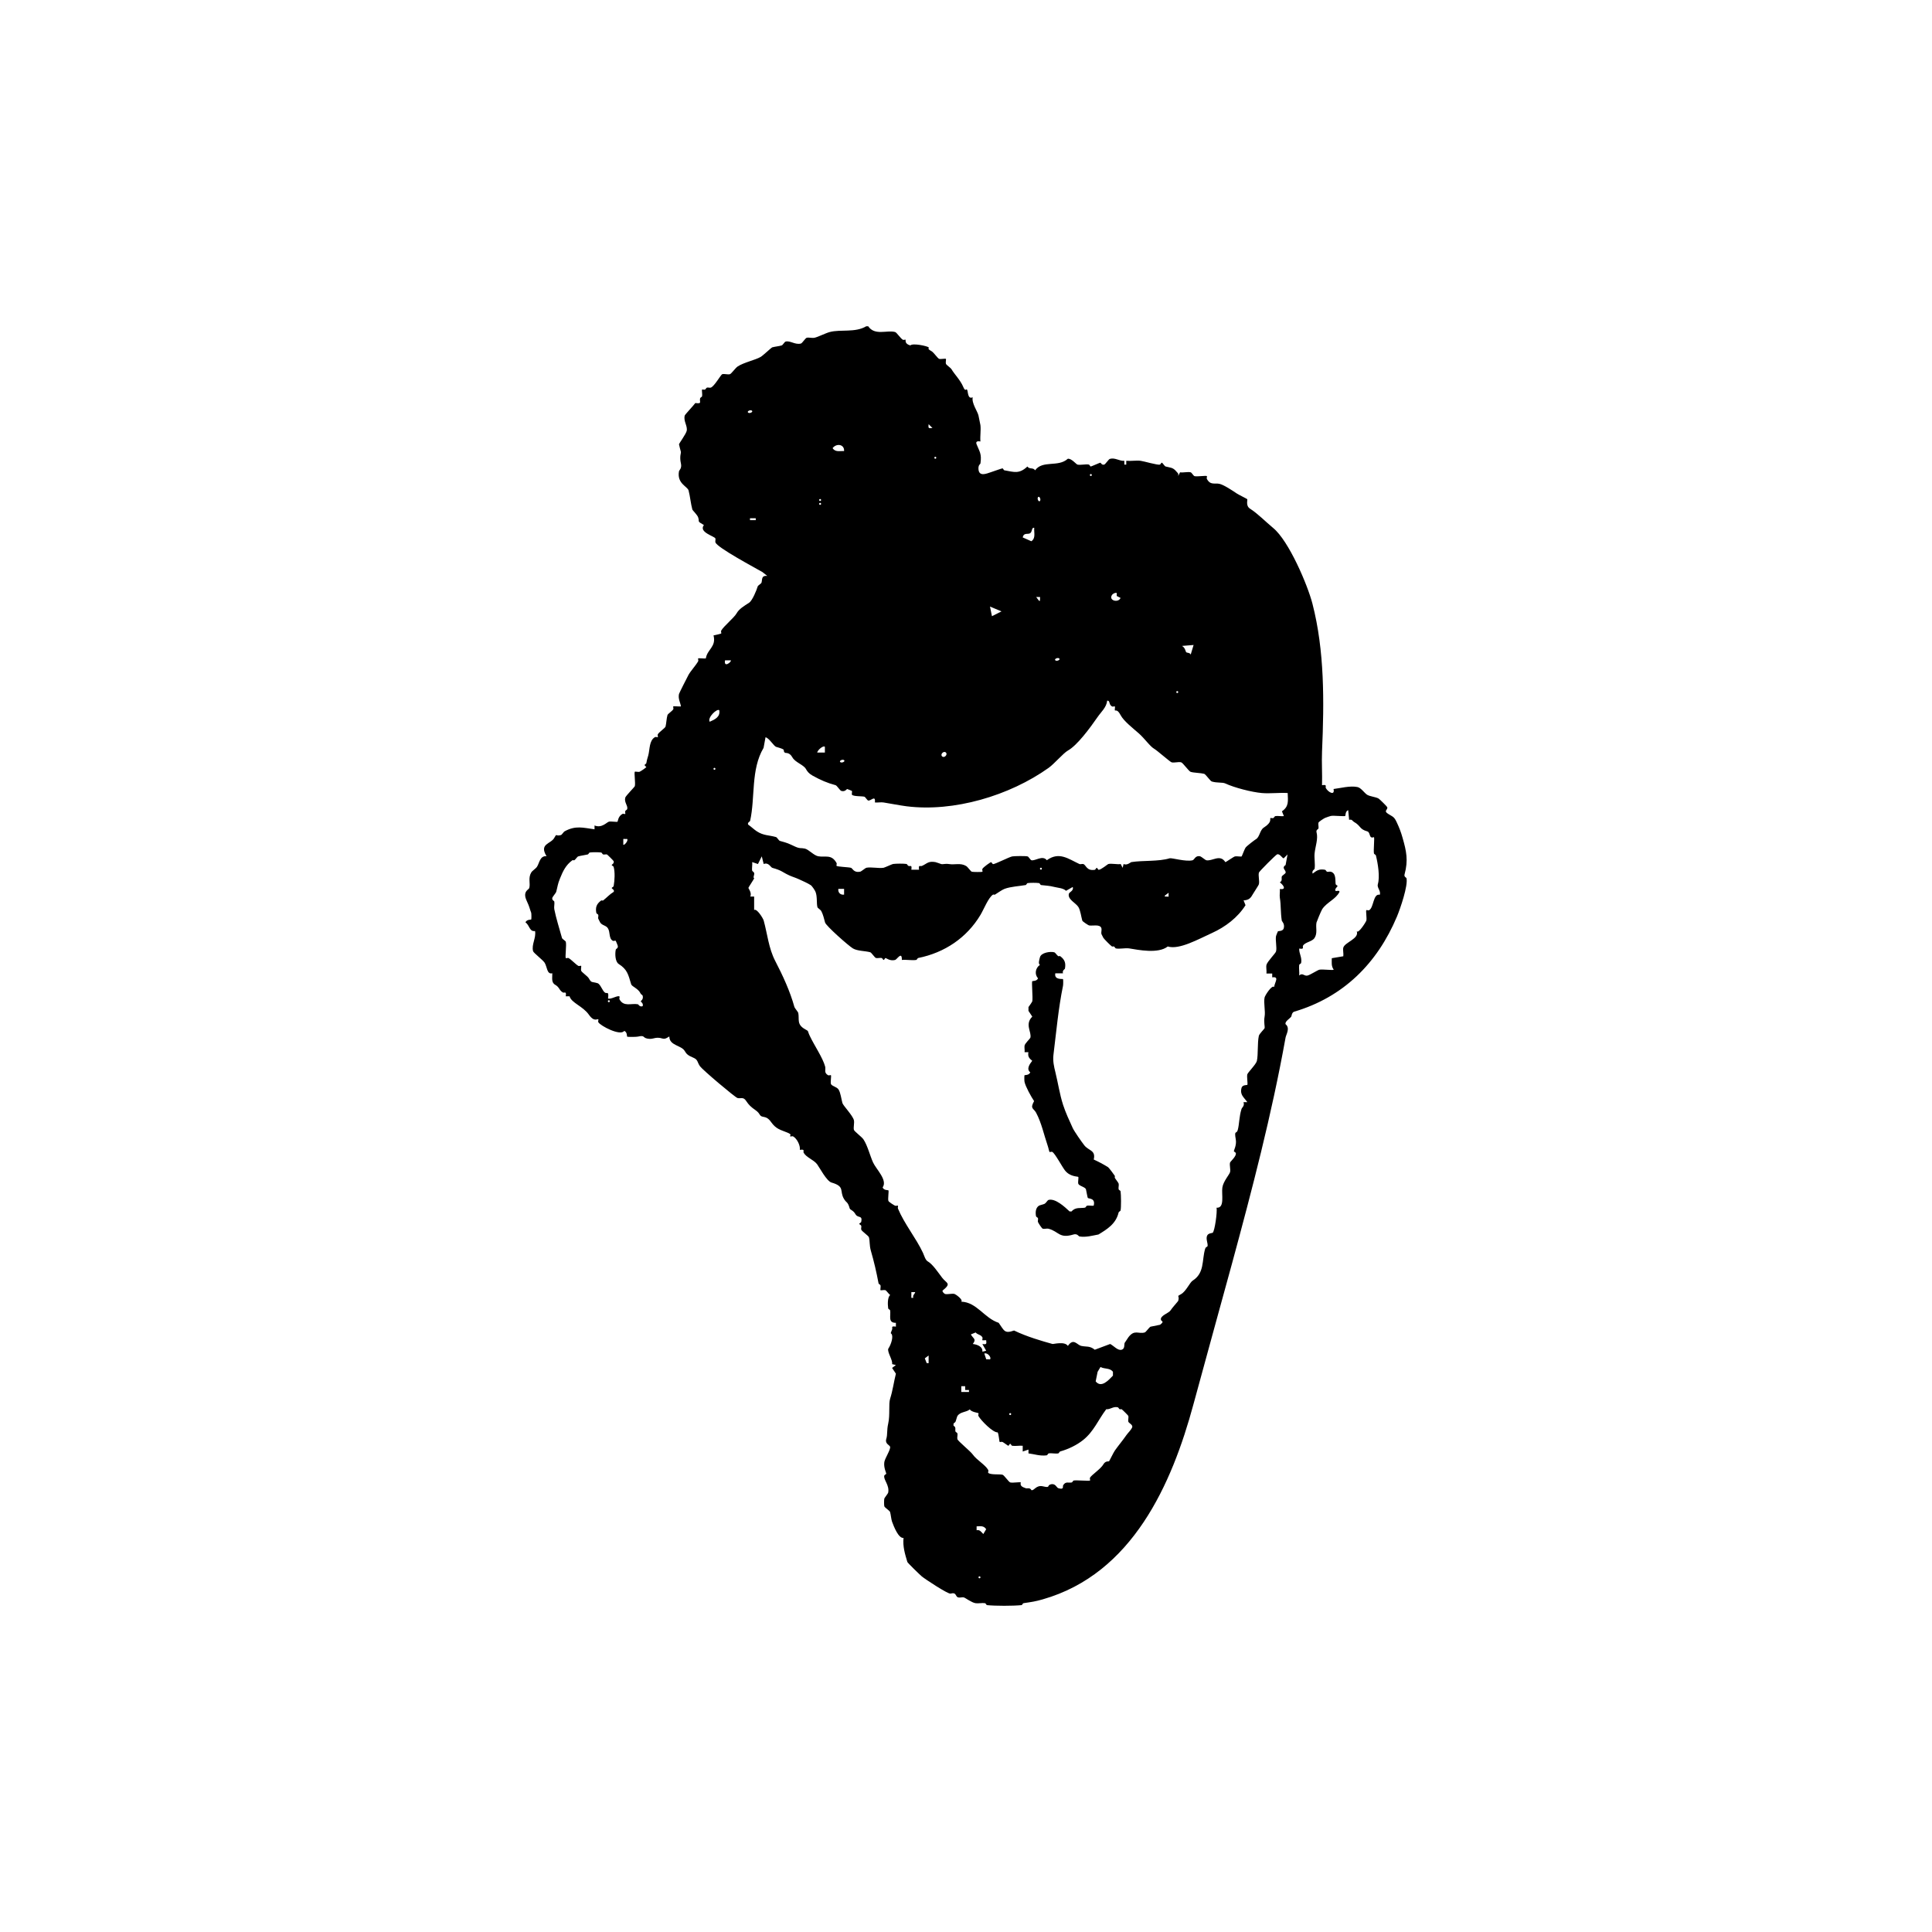 <?xml version="1.0" encoding="UTF-8"?>
<svg id="zkouska_s_hlavamaa" data-name="zkouska s hlavamaa" xmlns="http://www.w3.org/2000/svg" viewBox="0 0 288.67 288.67">
  <path d="M135.3,50.75c.06.06-.19.63.72.86.35-.38,2.53.09,2.73.29.15.15-.35.14.43.57.33.18.92,1.08,1.15,1.15.26.07.93-.08,1,0,.06.06-.06.51,0,.72s.71.59.86.86c.35.63,1.32,1.61,1.72,2.58.35.83.41.27.57.43.19.19.05,1.52.86,1.15-.2.87.73,2.11.86,2.73.08.37.26,1.24.29,1.43.09.76-.07,1.65,0,2.44-.43-.08-.75,0-.57.43.44,1.1.79,1.42.57,2.87-.01.08-.35.2-.29.86.1,1.13,1.16.66,1.86.43.28-.09,1.62-.57,1.72-.57s.18.27.29.29c1.45.25,2.19.6,3.44-.57.3.47.85.1,1.15.57,1.13-1.56,3.44-.41,4.88-1.72.52-.1,1.26.81,1.43.86.44.12,1.21-.09,1.72,0,.11.02.19.29.29.29.08,0,1.35-.57,1.43-.57.07,0,.2.39.57.29.2-.06.66-.81.86-.86.79-.22,1.42.36,2.15.29v.57h.29v-.57c.69.06,1.48-.08,2.15,0,.47.06,2.54.67,2.87.57.12-.03.19-.29.29-.29.11,0,.41.53.57.57.6.17,1.09.11,1.58.72.2.25.39.28.29.72l.29-.57c.47.08,1.17-.11,1.58,0,.16.04.42.53.57.57.39.11,1.75-.12,1.86,0,.05.05-.08.29,0,.43.53.96,1.16.57,1.86.72.64.13,1.96,1.01,2.58,1.43.28.19,1.51.79,1.58.86.1.1-.28.98.43,1.43,1.15.73,2.38,2,3.44,2.87,2.35,1.92,5.16,8.53,5.88,11.33,1.81,7.03,1.76,14.51,1.43,22.09-.07,1.67.05,3.35,0,5.02.84-.14.45.21.57.43.35.63,1.38,1.19,1.15.14,1.01-.12,2.48-.53,3.59-.29.53.12,1.03.9,1.43,1.15.45.27,1.27.31,1.72.57.15.09,1.27,1.2,1.29,1.29.11.4-.62.53.14,1,.73.46.88.4,1.29,1.29.38.82.61,1.41.86,2.3.56,1.96.87,3.33.29,5.45-.1.38.26.46.29.57.25,1.11-.93,4.55-1.43,5.74-2.94,6.98-8,12.03-15.35,14.2-.36.11-.39.66-.43.72-.24.35-.98.72-.86,1.15.73.58.08,1.54,0,2.01-2.07,11.52-5.01,22.74-8.03,33.86-1.87,6.85-3.84,13.94-5.74,20.95-3.2,11.84-9.09,25.29-22.52,29.12-1.16.33-1.61.38-2.87.57-.11.02-.18.28-.29.29-1.3.13-3.87.13-5.16,0-.1-.01-.18-.27-.29-.29-.45-.07-1,.07-1.43,0-.57-.09-1.56-.82-1.72-.86-.24-.07-.62.07-.86,0-.47-.13-.21-.83-1.15-.57-.36.1-3.83-2.18-4.3-2.58-.31-.26-2.11-2.01-2.15-2.15-.36-1.22-.7-2.29-.57-3.59-.75.09-1.44-1.68-1.72-2.44-.12-.33-.18-1.07-.29-1.43-.06-.21-.81-.66-.86-.86-.05-.19-.05-.94,0-1.15.02-.1.55-.76.57-.86.25-1.14-.75-1.98-.57-2.58.03-.12.29-.19.29-.29,0-.11-.41-.91-.29-1.72.09-.59.98-1.89.86-2.3-.07-.25-.79-.43-.57-1.15s.05-1.23.29-2.3c.3-1.34.03-2.92.29-3.73.4-1.25.55-2.52.86-3.73l-.57-.86.57-.43-.57-.14c.13-.6-.74-1.76-.57-2.3.31-.44.7-1.45.57-2.01-.11-.46-.36,0,0-.86.12-.29-.26-.55.57-.43v-.57c-1.22.02-.74-1.03-.86-1.86-.02-.11-.27-.18-.29-.29-.08-.6-.12-1.64.29-2.01-.22-.14-.55-.67-.72-.72-.21-.06-.66.06-.72,0s.06-.51,0-.72c-.03-.12-.27-.18-.29-.29-.32-1.71-.69-3.29-1.15-4.88-.24-.84-.13-1.44-.29-2.01-.07-.24-1.08-.9-1.15-1.15-.05-.17.05-.39,0-.57-.03-.12-.29-.19-.29-.29s.26-.17.29-.29c.22-1.07-.49-.5-.86-1.15-.34-.6-.8-.64-.86-.86-.31-1.08-.47-.77-.86-1.43-.71-1.19.21-1.84-1.86-2.44-.73-.21-1.78-2.23-2.15-2.73-.5-.67-1.61-1.01-2.01-1.72-.12-.22.27-.57-.57-.43.09-.65-.42-1.68-1-2.01-.14-.08-.38.05-.43,0-.16-.16.4-.23-.43-.57-1-.42-1.67-.49-2.44-1.58-.81-1.15-1.34-.47-1.72-1.15-.42-.73-1.2-.75-2.01-2.01-.42-.66-.83-.3-1.29-.43-.36-.1-5.17-4.16-5.59-4.73-.44-.6-.28-.99-1-1.29-.76-.32-1.02-.52-1.29-1-.48-.86-2.3-.8-2.3-2.15-.06-.08-.5.44-1,.29-1.17-.36-1.35.2-2.3,0-.76-.16-.29-.54-1.43-.29-.22.05-1.52.06-1.58,0-.04-.04.03-.68-.43-.86-.58.82-3.57-.76-3.87-1.29-.08-.13.05-.38,0-.43-.15-.15-.59.48-1.43-.72-.88-1.25-2.6-1.74-2.87-2.73h-.57c.14-.84-.21-.45-.43-.57-.57-.32-.48-.77-1.15-1.15-.62-.35-.41-1.07-.43-1.72-.82.22-.76-.98-1.15-1.58-.29-.44-1.65-1.45-1.72-1.72-.27-.98.49-2,.29-3.01-.85.13-.8-.87-1.43-1.29.18-.46.82-.39.86-.43s.04-.81,0-1c-.02-.08-.2-.52-.29-.86s-.51-1.13-.57-1.43c-.23-1.04.5-1.15.57-1.43.19-.68-.2-1.48.29-2.3.17-.29.66-.56.86-.86.36-.53.43-1.68,1.43-1.58-1.15-1.88.64-1.81,1.15-2.73.44-.79.12-.19,1-.43.15-.04.38-.47.57-.57,1.65-.89,2.73-.52,4.45-.29v-.57c1.09.44,1.81-.48,2.15-.57.31-.08,1.2.09,1.29,0,.05-.05.07-.79.72-1.15.14-.08.38.05.43,0,.05-.05-.06-.28,0-.43.05-.12.25-.18.29-.29.15-.49-.48-1.01-.29-1.72.08-.28,1.4-1.59,1.43-1.72.12-.43-.13-2.03,0-2.15.06-.06.52.07.72,0,.14-.05,1-.62,1-.72-.55-.37-.03-.38,0-.57.1-.57.18-.75.29-1.15.24-.89.12-2.23,1-2.73.14-.08.38.05.43,0s-.08-.29,0-.43c.18-.33,1.08-.92,1.15-1.15.12-.45.14-1.21.29-1.72.06-.19.71-.59.86-.86.08-.14-.05-.38,0-.43.07-.07.87.04,1.15,0-.09-.61-.45-1.13-.29-1.86.04-.16,1.23-2.49,1.43-2.87.32-.57,1.11-1.43,1.43-2.01.08-.14-.05-.38,0-.43.07-.07.87.04,1.15,0,.2-1.36,1.59-1.73,1.15-3.44.22-.04,1.11-.24,1.15-.29.05-.05-.08-.29,0-.43.37-.66,1.93-1.92,2.3-2.58s1.09-1.08,1.86-1.58c.49-.31,1.13-1.89,1.29-2.44.05-.16.53-.41.57-.57.14-.47-.07-1.08.86-1l-.72-.57c-1.04-.61-6.81-3.67-7.03-4.45-.05-.18.05-.4,0-.57-.1-.34-2.56-.92-1.72-2.01-1.1-.64-.61-.4-.86-1.15-.11-.35-.84-1.06-.86-1.15-.24-.86-.34-2.01-.57-2.87-.17-.61-1.77-1.03-1.43-2.87.03-.15.45-.43.29-1.15-.24-1.03.03-1.6,0-1.72-.04-.16-.29-1.07-.29-1.15,0-.12,1.04-1.53,1.15-2.01.16-.74-.52-1.45-.29-2.3.04-.14,1.36-1.54,1.58-1.86,1.08.14.57-.16.72-.72.03-.11.26-.18.29-.29.06-.27-.07-.93,0-1,.05-.05.28.06.43,0,.12-.05.17-.24.29-.29.15-.06.39.05.57,0,.52-.15,1.52-1.95,1.72-2.01.31-.09.83.09,1.15,0,.21-.06.82-.93,1.15-1.15.92-.61,2.66-.97,3.44-1.43.36-.21,1.61-1.4,1.72-1.43.39-.11,1.05-.17,1.43-.29.16-.05.42-.53.57-.57.68-.19,1.45.52,2.3.29.2-.06.66-.81.86-.86.31-.08.81.07,1.15,0,.54-.11,1.65-.69,2.3-.86,1.62-.43,3.8.13,5.45-.86h.29c.98,1.45,2.83.53,4.02.86.23.06.82.96,1.15,1.15.14.08.38-.05.43,0ZM112.35,61.36c-.22-.18-.8.09-.57.29.22.18.8-.09.57-.29ZM139.32,63.95l-.57-.57c-.07.6-.03.65.57.57ZM126.12,67.39c.06-1.02-1.14-1.2-1.72-.43.41.62,1.03.41,1.72.43ZM139.75,68.25c-.19,0-.19.29,0,.29s.19-.29,0-.29ZM162.99,70.83c-.19,0-.19.29,0,.29s.19-.29,0-.29ZM155.39,74.85c.18-.22-.09-.8-.29-.57-.18.22.09.8.29.57ZM122.54,74.56c-.19,0-.19.29,0,.29s.19-.29,0-.29ZM122.54,75.14c-.19,0-.19.29,0,.29s.19-.29,0-.29ZM112.92,77.43h-.86v.29h.86v-.29ZM152.81,80.3l1.29.57c.69-.47.37-1.28.43-2.01-.47-.08-.23.71-.72.86-.35.11-.87-.11-1,.57ZM166.86,88.62c-.12-.12-.56.04-.72.29-.52.82.95,1.22,1.29.43l-.57-.29c-.03-.17.04-.39,0-.43ZM155.39,89.2s-.39.02-.57,0l.43.57h.14c-.02-.18.04-.54,0-.57ZM148.21,92.07l1.43-.72-1.72-.72.29,1.43ZM178.34,96.37l-1.72.14c.38.26.43.47.57.86.1.27.53.05.72.43l.43-1.43ZM158.26,98.38c-.22-.18-.8.09-.57.29.22.18.8-.09.57-.29ZM109.19,98.66h-.86c-.22,1.24,1.06.16.86,0ZM175.9,103.26c-.19,0-.19.29,0,.29s.19-.29,0-.29ZM166.58,105.55c-.05-.05-.29.08-.43,0-.53-.29-.24-.9-.72-.86-.11,1.02-.91,1.68-1.43,2.44-1.17,1.69-3.06,4.25-4.45,5.02-.66.37-2.04,1.99-2.87,2.58-5.84,4.16-14.17,6.63-21.23,5.74-1.01-.13-2.43-.41-3.44-.57-.4-.06-.88.04-1.29,0,.14-1.2-.63-.18-1-.29-.16-.04-.42-.53-.57-.57-.37-.1-1.6-.02-1.86-.29-.05-.05.05-.52,0-.57-.03-.03-.68-.29-.72-.29-.05,0-.29.45-.86.29-.21-.06-.66-.81-.86-.86-1.29-.35-2.21-.75-3.44-1.43-.56-.31-.8-.64-1-1-.34-.62-1.6-.98-2.01-1.72-.47-.85-1.02-.59-1.15-.72-.42-.43.46-.36-1.29-.86-.33-.1-1.05-1.33-1.58-1.43l-.29,1.58c-1.93,3.24-1.23,7.42-2.01,10.9-.03.13-.45.26-.29.57.41.28.91.76,1.29,1,1.01.66,1.79.55,2.87.86.16.05.42.53.57.57,1.3.36,1.18.35,2.3.86.73.33.84.16,1.43.29s1.34,1.03,2.01,1.15c1.07.19,1.97-.35,2.73,1,.08.14-.05.38,0,.43.14.14,1.81.19,2.15.29.28.08.4.8,1.43.57.1-.02.76-.55.86-.57.71-.15,1.8.11,2.58,0,.15-.02,1.29-.55,1.43-.57.44-.06,1.59-.07,2.01,0,.1.02.16.24.29.29.29.12.54-.26.43.57h1.15c-.11-.83.14-.45.43-.57.75-.32.91-.76,2.01-.57.16.03.67.23.86.29.28.08.58-.09,1.15,0,.89.15,1.74-.21,2.58.29.27.16.68.81.86.86s1.52.06,1.58,0-.08-.29,0-.43c.15-.27,1.19-1,1.29-1,.09,0,.17.25.29.29.22.06,2.4-1.06,2.87-1.15.35-.06,2.01-.08,2.3,0,.16.04.41.53.57.57.53.15,1.68-.81,2.3,0,1.84-1.33,3.2-.21,4.88.57.14.07.38-.05.57,0,.42.12.48,1.07,1.72.86.11-.02.19-.29.29-.29s.19.29.29.29c.35,0,1.35-.84,1.43-.86.47-.13,1.32.09,1.86,0l.29.57.14-.57c.53.24,1.06-.27,1.15-.29,1.83-.28,4.05-.06,5.74-.57.3-.09,2.45.56,3.44.29.24-.07.42-.79,1.15-.57.13.04.76.55.86.57.91.2,2.06-.98,2.87.29.08,0,1.24-.82,1.43-.86.27-.06.93.07,1,0,.05-.05.41-1.03.57-1.29s1.45-1.22,1.58-1.29c.54-.31.58-1.36,1.15-1.72,1.33-.85.87-1.3,1-1.43.05-.05.28.06.43,0,.12-.05.19-.27.29-.29.38-.07.88.05,1.29,0l-.29-.72c1.07-.73.9-1.53.86-2.73-1.26-.08-2.63.11-3.87,0-1.48-.13-4.08-.79-5.45-1.43-.43-.2-1.19-.05-2.01-.29-.25-.07-.91-1.08-1.15-1.15-.52-.14-1.49-.14-2.01-.29-.28-.08-1.16-1.36-1.43-1.43-.38-.11-1.05.11-1.43,0-.22-.06-2.16-1.77-2.58-2.01-.64-.36-1.44-1.54-2.3-2.3s-2.26-1.84-2.73-2.73c-.51-.97-.76-.61-.86-.72-.05-.05.05-.52,0-.57ZM107.47,106.12c-.3-.32-1.81,1.08-1.43,1.72.75-.33,1.61-.71,1.43-1.72ZM123.25,111.58c-.24-.24-1.08.48-1.15.86h1.15v-.86ZM141.33,112.44c-.31-.31-.89.26-.57.57s.89-.26.57-.57ZM126.12,113.58c-.22-.18-.8.09-.57.29.22.18.8-.09.57-.29ZM106.75,114.73c-.19,0-.19.29,0,.29s.19-.29,0-.29ZM201.58,122.48l-.14-1.43c-.45.16-.39.83-.43.86-.12.11-1.7-.08-2.15,0-.05,0-.75.24-.86.29-.17.07-.96.57-1,.72-.07.24.05.6,0,.86-.02.11-.39.2-.29.57.27.98-.19,2.14-.29,3.16-.07.73.11,1.62,0,2.3-.02.11-.45.26-.29.72.63-.49,1-.73,1.86-.57.11.02.17.25.29.29.17.05.39-.05.57,0,.83.24.63,1.32.72,1.86.02.11.28.19.29.29,0,.04-.53.48-.29.72.07.07.59-.16.57.14-.53,1.09-1.89,1.54-2.58,2.58-.15.22-.84,1.9-.86,2.01-.14.77.19,1.56-.29,2.3-.36.56-1.41.61-1.72,1.15-.12.22.27.57-.57.43-.03.77.44,1.29.29,2.15-.02.11-.27.18-.29.29-.07.49.05,1.07,0,1.58.52-.47.75.17,1.29,0,.44-.14,1.46-.8,1.72-.86.46-.1,2.01.12,2.15,0-.39-.55-.29-1.08-.29-1.72l1.72-.29c.06-.39-.09-.95,0-1.29.22-.8,2.42-1.34,2.01-2.44.28.38,1.4-1.46,1.43-1.58.1-.35-.1-1.47,0-1.58.05-.05.3.08.43,0,.7-.4.57-2.52,1.58-2.3.2-.6-.45-1.04-.29-1.58.33-1.1.02-3.05-.29-4.3-.03-.11-.27-.18-.29-.29-.09-.48.11-2.33,0-2.44-.8.31-.47-.71-1-.86-1.23-.35-.91-.81-2.01-1.43-.22-.13-.25-.42-.72-.29ZM93.7,125.35s-.39.02-.57,0v.86c.13.16.81-.62.57-.86ZM91.98,140.56c-.05-.05-.3.08-.43,0-.61-.35-.35-1.29-.72-1.86-.28-.45-.86-.41-1.15-.86-.02-.03-.26-.5-.29-.57-.06-.16.05-.39,0-.57-.03-.12-.27-.18-.29-.29-.16-.86.04-1.35.72-1.86.06-.05.23.04.29,0,.56-.44.98-.93,1.58-1.29.19-.27-.29-.48-.29-.57s.27-.18.29-.29c.16-.93.21-2.08,0-2.87-.03-.12-.29-.19-.29-.29,0-.07.39-.2.29-.57-.02-.07-.94-.98-1-1-.18-.05-.4.05-.57,0-.12-.04-.18-.27-.29-.29-.35-.06-1.37-.06-1.72,0-.11.02-.17.26-.29.29-.42.1-1.03.17-1.43.29-.14.04-.38.44-.57.57-.07.05-.23-.04-.29,0-.99.72-1.42,1.63-1.86,2.73-.35.84-.35,1.21-.57,2.01-.03.13-.54.74-.57.86-.1.38.26.46.29.57.07.33-.07.8,0,1.15.27,1.37.76,2.88,1.15,4.3.04.16.53.42.57.57.13.47-.13,2.3,0,2.44.05.05.29-.08.43,0,.38.21,1.05.93,1.43,1.15.14.08.38-.05.43,0,.06.06-.06.51,0,.72.07.24.96.81,1.15,1.15.41.73.41.46,1.29.72.46.13.75,1.21,1.15,1.43.28.16.58-.29.43.86.44.18,1.47-.54,1.72-.29.05.05-.08.29,0,.43.63,1.14,1.74.55,2.73.72.11.02.26.45.72.29.16-.43-.29-.67-.29-.72s.46-.3.29-.86c-.03-.11-.23-.16-.29-.29-.38-.82-1.31-1.02-1.43-1.43-.44-1.48-.59-2.2-1.86-3.01-.53-.34-.57-1.54-.43-2.15.03-.12.39-.2.29-.57-.01-.05-.26-.69-.29-.72ZM191.83,128.22c-.17.16-.56-.7-1-.57-.19.05-2.67,2.54-2.73,2.73-.12.45.11,1.23,0,1.72-.05.21-.69,1.12-.86,1.43-.35.62-.58.96-1.43,1l.29.72c-1.16,1.84-3.01,3.25-5.02,4.16-2.03.92-4.9,2.54-6.6,2.01-1.43,1.13-4.43.5-5.74.29-.6-.1-1.45.12-2.01,0-.1-.02-.16-.23-.29-.29-.09-.04-.23.04-.29,0-.18-.1-1.19-1.12-1.29-1.29-.03-.05-.28-.54-.29-.57-.07-.24.07-.62,0-.86-.19-.67-1.36-.32-1.86-.43-.09-.02-.97-.58-1-.72-.17-.6-.27-1.49-.57-2.01-.38-.63-1.67-1.16-1.43-2.01.07-.24.77-.45.57-1l-1,.57c-.41-.41-1.15-.43-1.72-.57-.83-.21-1.16-.18-2.01-.29-.11-.01-.18-.27-.29-.29-.45-.06-1.27-.06-1.72,0-.11.01-.18.27-.29.29-1.03.18-2.2.22-3.16.57-.36.13-1.05.63-1.43.86-.07.04-.22-.04-.29,0-.69.44-1.35,2.15-1.86,3.01-2.05,3.44-5.38,5.67-9.32,6.46-.11.02-.18.27-.29.29-.66.1-1.47-.07-2.15,0,.03-1.37-.72-.08-1,0-.75.21-1.36-.29-1.43-.29-.1,0-.19.29-.29.29s-.18-.27-.29-.29c-.27-.05-.63.06-.86,0-.2-.06-.66-.81-.86-.86-.76-.21-1.91-.17-2.58-.57s-4.02-3.37-4.16-3.87c-.16-.57-.28-1.17-.57-1.72-.11-.2-.53-.43-.57-.57-.16-.58,0-1.57-.29-2.3-.09-.22-.51-.87-.72-1-.52-.33-1.16-.6-1.72-.86-.61-.28-1.04-.39-1.43-.57-1.16-.53-1.1-.74-2.58-1.15-.25-.07-.56-.88-1.29-.57l-.29-1.15-.57,1.15-.86-.29c.05.4-.08.93,0,1.29.03.12.39.2.29.57-.19.67,0,.41,0,.57,0,.08-.86,1.35-.86,1.43,0,.07.54.73.29,1.29h.57v2.01c.37-.3,1.33,1.21,1.43,1.58.56,2.05.74,4.14,1.72,6.03,1.11,2.14,2.22,4.52,2.87,6.89.03.13.55.75.57.86.2.94-.28,1.72,1,2.44.65.36.33.19.72,1,.7,1.48,1.93,3.24,2.3,4.59.12.44-.22.92.43,1.29.13.08.38-.05.43,0,.09.09-.08.98,0,1.29.09.34.88.43,1.15.86.3.48.41,1.43.57,2.01.12.41,1.57,1.88,1.72,2.58.09.41-.1,1.06,0,1.43.07.24,1.18,1.05,1.43,1.43.61.92.99,2.48,1.43,3.44.48,1.04,2.2,2.64,1.43,3.73.18.46.82.39.86.43.1.1-.1,1.23,0,1.58.04.15.82.64,1,.72.15.06.38-.05.43,0s-.06.28,0,.43c.96,2.3,2.73,4.45,3.73,6.6.2.43.36,1.09.72,1.29.74.42,1.51,1.6,2.15,2.44s1.43.81.14,1.86c-.28.14.21.55.29.57.39.1,1.05-.11,1.43,0,.15.04,1.32.85,1,1.15,2.33.08,3.42,2.45,5.59,3.16.84,1.17.84,1.66,2.3,1.15,1.9.92,4.21,1.59,5.74,2.01.15.04,1.82-.44,2.3.29.86-1.25,1.35-.14,2.01,0,.77.17,1.24-.05,2.01.57l2.3-.86c.56.29,1.14,1.03,1.72.86.49-.14.36-.75.43-1,.02-.05.53-.81.57-.86.92-1.21,1.48-.45,2.44-.72.18-.05.61-.7.86-.86l1.43-.29c.71-.53.21-.49.14-.72-.18-.65,1.15-.99,1.43-1.43.25-.4,1.12-1.34,1.15-1.43.24-.88-.36-.57.43-1,.74-.42,1.29-1.73,1.72-2.01,1.8-1.15,1.36-2.98,1.86-4.73.18-.61.56.05.29-1.15-.31-1.36.72-1.15.86-1.29.29-.29.68-3,.57-3.73,1.26.09.71-1.99.86-3.01.13-.91,1.05-1.94,1.15-2.3.11-.38-.11-1.05,0-1.43.05-.18.99-.96.86-1.43-.03-.12-.29-.19-.29-.29,0-.11.43-.91.29-1.72-.27-1.54.1-.74.29-1.43.24-.87.2-2.01.57-3.16.06-.19.49-.45.29-1h.57c-.51-.75-1.15-1.09-.86-2.15.13-.46.82-.39.86-.43.1-.1-.1-1.23,0-1.58.08-.28,1.33-1.52,1.43-2.01.21-.99.06-2.66.29-3.73.07-.32.83-1.04.86-1.15.07-.23-.15-.9,0-1.72s-.17-2.07,0-2.87c.06-.3,1.08-1.91,1.43-1.58.08-.7.83-1.59-.29-1.43v-.57h-.86c.05-.4-.08-.92,0-1.29.11-.49,1.36-1.73,1.43-2.01.16-.57-.12-1.63,0-2.3,0-.04.26-.69.29-.72.04-.04.73.03.86-.43.19-.68-.27-1.04-.29-1.15-.2-1.32-.1-2.28-.29-3.44-.06-.39.04-.88,0-1.29.98.14.62-.51,0-1,.43-.24.21-.58.29-.86.05-.16.53-.41.57-.57.11-.38-.69-.7,0-1.15l.29-1.58-.57.57ZM155.53,129.65c-.19,0-.19.29,0,.29s.19-.29,0-.29ZM126.12,132.81h-.86c-.08.55.31.94.86.86v-.86ZM174.61,133.96s-.02-.39,0-.57l-.57.43v.14c.18-.02.54.04.57,0ZM90.97,149.45c-.19,0-.19.29,0,.29s.19-.29,0-.29ZM136.74,193.06h-.57v.86h.29c-.12-.43.2-.52.29-.86ZM146.78,200.24c-.05-.05.08-.3,0-.43-.24-.42-.73-.37-1-.72l-.72.29c.35.65.88.67.29,1.43.58.07,1.52.35,1.43,1.15l.57-.14-.57-1c.59.07.65.04.57-.57-.18-.02-.54.04-.57,0ZM147.93,203.1c.25-.25-.37-1.06-.86-.86l.29.86c.18-.02.54.04.57,0ZM138.75,203.68v-1.15l-.57.43.29.72h.29ZM164.43,204.25l-.43.72-.29,1.43c.84,1.04,1.91-.16,2.58-.86v-.57c-.44-.61-1.25-.38-1.86-.72ZM144.2,207.12h-.57v.86h1.15v-.29h-.57v-.57ZM165.72,218.31c.07-.07.66-1.3.86-1.58.55-.78,1.19-1.53,1.72-2.3.25-.36.64-.69.86-1.15.16-.4-.51-.64-.57-.86-.07-.24.07-.62,0-.86-.02-.07-.87-.92-1-1-.06-.04-.2.04-.29,0-.12-.06-.18-.26-.29-.29-.71-.16-1.09.35-1.72.29-1.21,1.6-1.85,3.31-3.44,4.59-.99.79-2.21,1.37-3.44,1.72-.12.03-.18.27-.29.29-.43.08-.99-.07-1.43,0-.11.02-.18.27-.29.29-1.04.13-1.81-.18-2.73-.29v-.57l-.86.29v-.86c-.5-.05-1.1.08-1.58,0-.11-.02-.19-.29-.29-.29s-.19.29-.29.29c-.05,0-.7-.5-.86-.57-.15-.06-.38.05-.43,0-.05-.05-.13-1.15-.29-1.43-.7.06-2.51-1.79-2.87-2.44-.08-.14.05-.38,0-.43s-1.11-.18-1.29-.57c-.53.46-1.43.33-1.86,1-.08.13-.2.69-.29.86-.06.12-.26.18-.29.29v.29c.43.24.21.57.29.86.03.11.26.17.29.29.07.24-.07.62,0,.86.08.3,1.92,1.77,2.3,2.3.58.82,1.86,1.52,2.3,2.3.08.14-.05.38,0,.43.34.34,1.71.17,2.15.29.24.07.91,1.08,1.15,1.15.35.1,1.47-.1,1.58,0-.17.52.24.69.72.86.24.09.63-.15.86.29.42.12.69-.81,1.72-.57,1.2.28.53-.11,1.15-.29.73-.21.89.5,1.15.57.91.27.62-.26.72-.43.36-.64.83-.32,1.29-.43.11-.03.18-.27.29-.29.48-.07,2.34.1,2.44,0,.05-.05-.08-.3,0-.43.23-.41,1.61-1.3,2.01-2.01.3-.53.82-.39.86-.43ZM150.94,211.14c-.19,0-.19.29,0,.29s.19-.29,0-.29ZM145.92,228.64c.49-.11.68.25,1,.57l.43-.72c-.36-.55-.82-.45-1.43-.43v.57ZM146.35,235.53c-.19,0-.19.29,0,.29s.19-.29,0-.29Z"/>
  <path d="M158.83,145.43h-1.15c-.21,1.02,1.09.8,1.15.86.04.04.04.81,0,1-.69,3.35-1,6.85-1.43,10.33-.11.92.09,1.78.29,2.58.4,1.62.64,3.3,1.15,4.88.37,1.14.93,2.35,1.43,3.44.26.56,1.32,2.06,1.72,2.58.66.87,1.77.72,1.43,2.15.58.26,1.56.77,2.15,1.15.11.07.89,1.1,1,1.29.04.07-.04.21,0,.29.1.19.54.73.57.86.07.24-.06.6,0,.86.02.11.27.18.29.29.08.52.1,2.41,0,2.87-.02.1-.24.16-.29.29-.39,1.71-1.73,2.52-3.01,3.3-.87.16-1.88.46-2.87.29-.08-.01-.3-.46-.86-.29-2.15.65-2.15-.43-3.73-.86-.24-.07-.62.07-.86,0-.15-.04-.65-.83-.72-1-.06-.16.05-.39,0-.57-.03-.12-.27-.18-.29-.29-.11-.58-.07-1.25.43-1.58.13-.08.7-.2.86-.29.2-.11.43-.53.57-.57,1.01-.28,2.41,1.02,3.16,1.72h.29c.57-.7,1.37-.44,2.01-.57.11-.02.18-.26.29-.29.3-.06.68.04,1,0,.32-1.15-.74-1.03-.86-1.15-.08-.08-.22-1.06-.29-1.29-.11-.37-1.05-.5-1.15-.86-.07-.26.08-.93,0-1-.09-.09-1.25,0-2.01-1-.44-.58-1.46-2.5-1.86-2.73-.14-.08-.38.05-.43,0-.04-.04-.17-.67-.29-1-.53-1.53-.9-3.36-1.72-4.88-.37-.67-.94-.55-.29-1.72-.47-.7-1.27-2.15-1.43-2.87-.04-.18-.04-.97,0-1s.68.03.86-.43c-.61-.46-.13-1.19.29-1.72-.47-.38-.69-.66-.57-1.29h-.57c.04-.32-.06-.72,0-1,.07-.32.84-1.05.86-1.15.23-.84-.88-2.02.29-3.16l-.57-.86v-.57c.13-.16.56-.79.57-.86.11-.53-.13-2.88,0-3.01.04-.04.68.03.86-.43-.56-.58-.4-1.55.29-2.01-.3-.12-.11-.75,0-1.15.19-.67,1.53-.89,2.15-.72.13.04.38.44.57.57.07.05.23-.04.29,0,.68.51.87,1,.72,1.86-.02.11-.44.26-.29.72Z"/>
</svg>